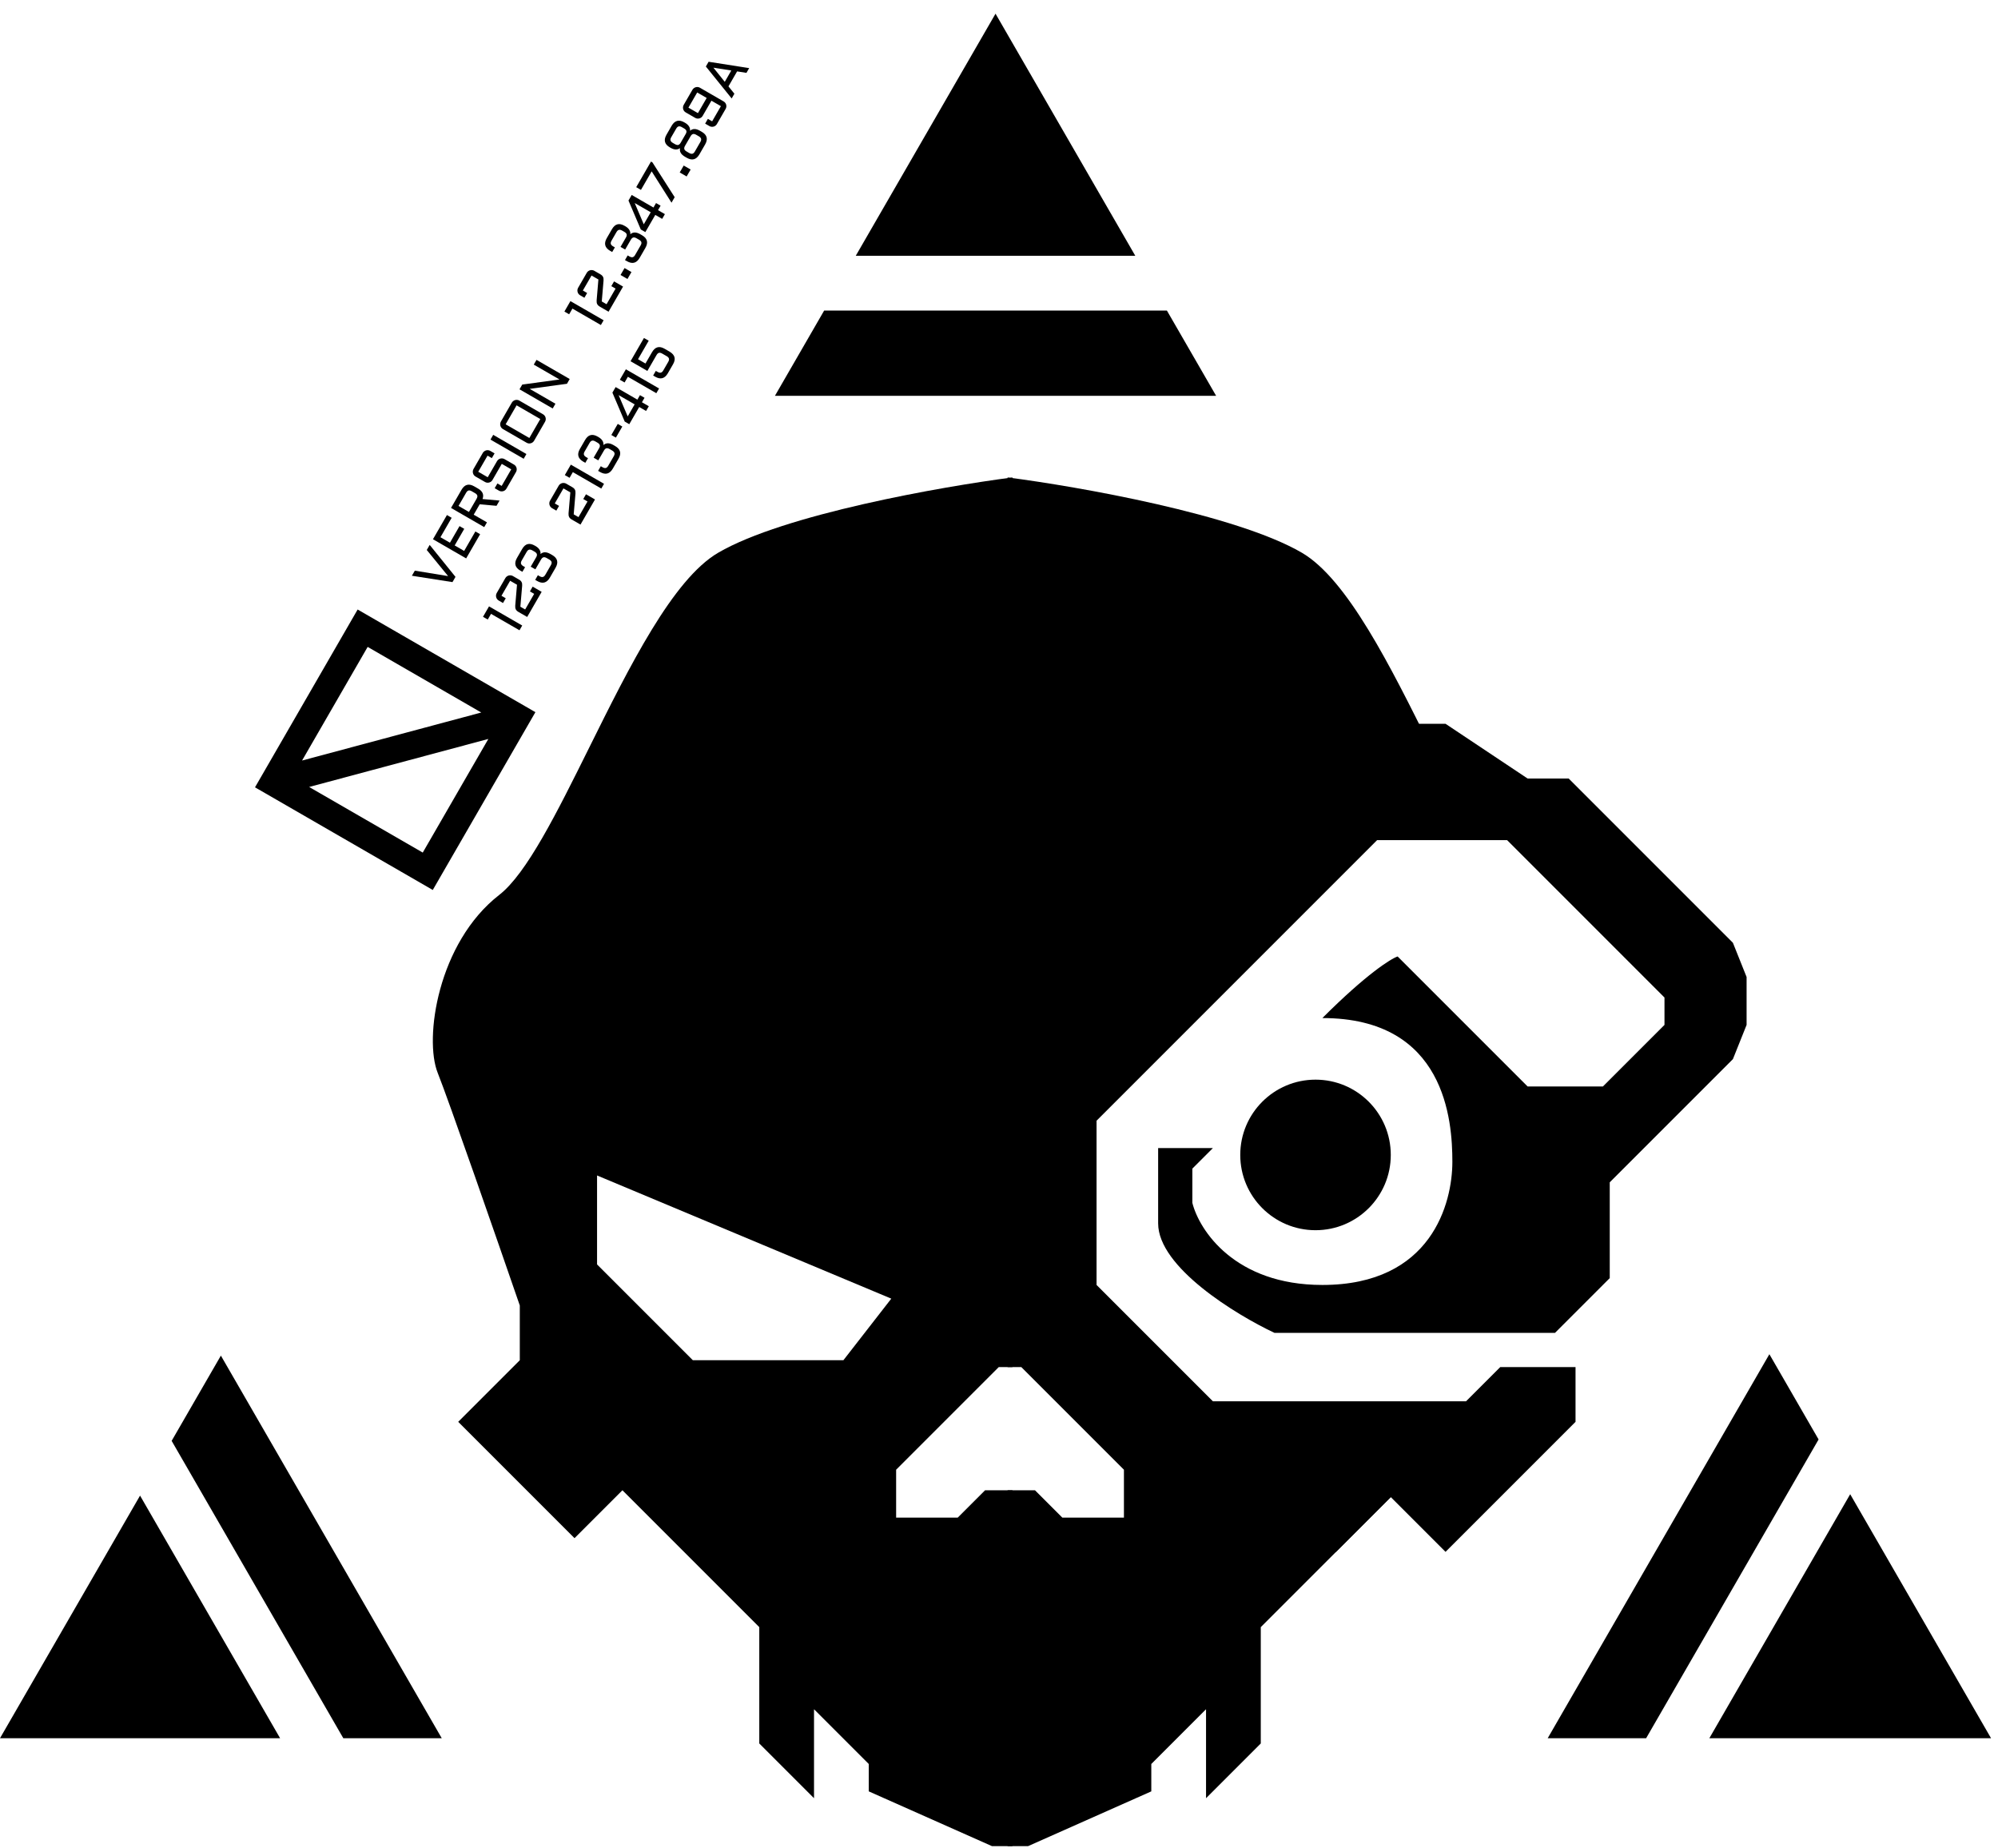 <svg width="146" height="135" viewBox="0 0 146 135" fill="none" xmlns="http://www.w3.org/2000/svg">
<path d="M20.634 56.988L37.124 52.569M31.258 63.658L20 57.158L26.5 45.899L37.758 52.399L31.258 63.658Z" stroke="black" stroke-width="2"/>
<path d="M33.064 42.531L30.098 42.066L30.313 41.694L32.744 42.092L31.185 40.183L31.399 39.813L33.284 42.148L33.064 42.531ZM31.638 39.398L32.659 37.631L33.005 37.831L32.185 39.252L32.879 39.652L33.579 38.439L33.925 38.639L33.225 39.852L33.917 40.252L34.737 38.831L35.084 39.031L34.064 40.799L31.638 39.398ZM34.931 35.695C35.269 35.89 35.379 36.146 35.259 36.462L36.504 36.572L36.282 36.956L35.053 36.846L34.615 37.605L35.584 38.165L35.384 38.512L32.958 37.111L33.725 35.784C33.952 35.391 34.262 35.309 34.655 35.536L34.931 35.695ZM34.268 37.405L34.824 36.443C34.877 36.35 34.895 36.272 34.878 36.208C34.861 36.144 34.806 36.085 34.714 36.032L34.472 35.892C34.379 35.839 34.301 35.821 34.237 35.838C34.173 35.855 34.114 35.91 34.061 36.002L33.505 36.965L34.268 37.405ZM35.987 35.069C35.96 35.116 35.925 35.156 35.882 35.188C35.839 35.219 35.793 35.242 35.744 35.255C35.694 35.269 35.643 35.273 35.591 35.266C35.538 35.26 35.487 35.243 35.44 35.215L34.747 34.815C34.699 34.788 34.66 34.753 34.629 34.711C34.596 34.668 34.574 34.622 34.562 34.573C34.548 34.523 34.545 34.472 34.551 34.42C34.556 34.366 34.573 34.315 34.6 34.268L35.28 33.091C35.307 33.043 35.342 33.004 35.386 32.974C35.428 32.941 35.475 32.918 35.525 32.905C35.573 32.891 35.624 32.887 35.677 32.894C35.73 32.9 35.779 32.917 35.827 32.944L36.14 33.125L35.939 33.472L35.627 33.291L34.947 34.468L35.64 34.869L36.32 33.691C36.347 33.644 36.382 33.605 36.424 33.573C36.467 33.541 36.513 33.518 36.563 33.505C36.613 33.491 36.664 33.488 36.718 33.495C36.77 33.501 36.819 33.517 36.867 33.545L37.559 33.944C37.606 33.972 37.646 34.007 37.678 34.049C37.71 34.092 37.732 34.138 37.745 34.187C37.759 34.237 37.762 34.289 37.755 34.342C37.749 34.394 37.733 34.444 37.705 34.491L37.006 35.702C36.979 35.75 36.944 35.789 36.901 35.822C36.859 35.853 36.813 35.876 36.763 35.889C36.713 35.902 36.662 35.906 36.61 35.9C36.557 35.893 36.507 35.876 36.459 35.849L36.148 35.669L36.348 35.322L36.659 35.502L37.358 34.291L36.667 33.892L35.987 35.069ZM36.041 31.771L38.467 33.172L38.267 33.519L35.841 32.118L36.041 31.771ZM39.681 30.269C39.728 30.296 39.768 30.331 39.8 30.374C39.832 30.416 39.854 30.462 39.867 30.512C39.881 30.562 39.884 30.613 39.877 30.666C39.871 30.718 39.855 30.768 39.827 30.816L39.028 32.201C39 32.248 38.965 32.288 38.922 32.321C38.88 32.352 38.834 32.374 38.784 32.388C38.735 32.401 38.684 32.405 38.632 32.399C38.578 32.392 38.528 32.375 38.481 32.347L36.748 31.348C36.701 31.32 36.662 31.285 36.63 31.243C36.598 31.201 36.576 31.154 36.564 31.105C36.55 31.056 36.547 31.005 36.553 30.953C36.558 30.898 36.575 30.848 36.602 30.8L37.402 29.415C37.429 29.368 37.464 29.329 37.508 29.298C37.55 29.266 37.597 29.243 37.647 29.23C37.695 29.216 37.746 29.212 37.8 29.219C37.852 29.225 37.901 29.241 37.949 29.269L39.681 30.269ZM36.949 31.001L38.681 32.001L39.481 30.615L37.748 29.615L36.949 31.001ZM40.588 29.498L40.388 29.845L37.962 28.444L38.163 28.098L40.885 27.726L39.004 26.64L39.205 26.293L41.63 27.693L41.43 28.04L38.707 28.412L40.588 29.498ZM41.683 22L44.109 23.4L43.908 23.747L41.83 22.547L41.589 22.963L41.243 22.763L41.683 22ZM42.591 21.227L42.904 21.408L42.704 21.755L42.391 21.574C42.344 21.547 42.304 21.512 42.273 21.47C42.241 21.427 42.218 21.381 42.206 21.332C42.193 21.282 42.189 21.231 42.195 21.179C42.201 21.125 42.217 21.075 42.245 21.027L42.878 19.93C42.906 19.882 42.941 19.843 42.984 19.812C43.027 19.78 43.073 19.758 43.122 19.746C43.171 19.732 43.222 19.728 43.275 19.735C43.328 19.739 43.378 19.756 43.425 19.783L43.868 20.039C43.916 20.066 43.956 20.095 43.987 20.126C44.02 20.156 44.045 20.19 44.064 20.228C44.082 20.264 44.094 20.304 44.1 20.349C44.106 20.393 44.107 20.443 44.103 20.499L43.973 22.025L44.323 22.227L44.983 21.086L44.671 20.906L44.871 20.559L45.529 20.939L44.47 22.774L43.832 22.406C43.785 22.379 43.745 22.35 43.713 22.32C43.682 22.288 43.657 22.254 43.639 22.218C43.62 22.182 43.608 22.142 43.602 22.098C43.596 22.052 43.594 22.002 43.598 21.949L43.727 20.42L43.225 20.13L42.591 21.227ZM45.345 20.091L45.637 19.585L46.143 19.877L45.851 20.383L45.345 20.091ZM45.669 19.002L45.866 18.662L45.994 18.736C46.086 18.788 46.164 18.807 46.231 18.791C46.297 18.775 46.357 18.721 46.41 18.629L46.813 17.93C46.867 17.838 46.884 17.759 46.864 17.693C46.845 17.628 46.79 17.569 46.698 17.516L46.511 17.408C46.418 17.355 46.339 17.336 46.274 17.352C46.209 17.369 46.15 17.424 46.096 17.516L45.682 18.233L45.344 18.038L45.752 17.331C45.798 17.244 45.81 17.171 45.789 17.111C45.768 17.049 45.713 16.992 45.625 16.942L45.466 16.85C45.374 16.797 45.294 16.778 45.227 16.795C45.161 16.811 45.101 16.865 45.048 16.956L44.684 17.587C44.631 17.678 44.615 17.757 44.634 17.822C44.654 17.887 44.709 17.947 44.802 18L44.931 18.074L44.734 18.414L44.589 18.33C44.195 18.103 44.112 17.793 44.338 17.401L44.714 16.75C44.83 16.55 44.963 16.43 45.116 16.39C45.269 16.349 45.445 16.387 45.644 16.502L45.688 16.527C45.825 16.606 45.924 16.695 45.985 16.795C46.045 16.893 46.071 17 46.061 17.117C46.151 17.032 46.257 16.988 46.379 16.987C46.502 16.985 46.639 17.029 46.79 17.116L46.912 17.186C47.304 17.413 47.387 17.722 47.16 18.114L46.744 18.835C46.517 19.229 46.207 19.312 45.815 19.085L45.669 19.002ZM46.825 16.766L45.925 14.652L46.161 14.245L47.751 15.162L47.939 14.836L48.272 15.028L48.084 15.355L48.586 15.645L48.386 15.992L47.884 15.702L47.158 16.958L46.825 16.766ZM47.55 15.509L46.38 14.834L47.042 16.389L47.55 15.509ZM49.069 14.808L47.619 12.52L46.836 13.875L46.49 13.675L47.57 11.804L47.675 11.864L49.301 14.407L49.069 14.808ZM49.669 12.601L49.961 12.095L50.467 12.387L50.175 12.893L49.669 12.601ZM50.116 9.772C50.162 9.685 50.174 9.612 50.153 9.552C50.131 9.491 50.076 9.435 49.988 9.384L49.829 9.292C49.737 9.239 49.657 9.22 49.591 9.236C49.525 9.252 49.465 9.306 49.413 9.397L49.048 10.028C48.996 10.119 48.979 10.197 48.998 10.263C49.018 10.328 49.074 10.388 49.166 10.441L49.325 10.533C49.413 10.584 49.489 10.603 49.553 10.592C49.616 10.579 49.673 10.531 49.725 10.45L50.116 9.772ZM51.178 10.371C51.231 10.278 51.248 10.2 51.229 10.134C51.209 10.069 51.154 10.01 51.063 9.957L50.875 9.849C50.782 9.795 50.704 9.777 50.638 9.793C50.573 9.81 50.514 9.864 50.461 9.957L50.057 10.655C50.004 10.748 49.986 10.826 50.005 10.891C50.023 10.956 50.078 11.015 50.171 11.068L50.358 11.177C50.45 11.229 50.529 11.248 50.595 11.232C50.661 11.216 50.721 11.162 50.775 11.069L51.178 10.371ZM51.109 11.276C50.881 11.669 50.572 11.753 50.179 11.526L50.057 11.456C49.906 11.369 49.801 11.272 49.741 11.165C49.681 11.058 49.665 10.945 49.694 10.824C49.598 10.891 49.492 10.923 49.376 10.921C49.26 10.917 49.133 10.875 48.997 10.797L48.953 10.771C48.559 10.544 48.476 10.234 48.703 9.842L49.078 9.191C49.305 8.798 49.615 8.715 50.009 8.943L50.053 8.968C50.189 9.047 50.288 9.136 50.349 9.236C50.41 9.334 50.435 9.441 50.425 9.557C50.515 9.472 50.621 9.429 50.743 9.428C50.866 9.426 51.003 9.469 51.154 9.557L51.276 9.627C51.668 9.853 51.751 10.163 51.525 10.555L51.109 11.276ZM52.878 7.41C52.925 7.438 52.965 7.473 52.998 7.516C53.029 7.558 53.051 7.604 53.065 7.653C53.078 7.703 53.081 7.755 53.075 7.808C53.069 7.86 53.052 7.91 53.025 7.957L52.385 9.065C52.358 9.113 52.322 9.152 52.28 9.185C52.238 9.216 52.192 9.239 52.142 9.252C52.092 9.265 52.041 9.269 51.989 9.263C51.936 9.256 51.885 9.239 51.838 9.212L51.527 9.032L51.727 8.685L52.038 8.865L52.678 7.757L51.986 7.358L51.346 8.466C51.319 8.513 51.284 8.553 51.241 8.585C51.198 8.616 51.152 8.638 51.103 8.652C51.053 8.666 51.002 8.669 50.95 8.663C50.897 8.657 50.847 8.639 50.799 8.612L50.106 8.212C50.059 8.184 50.019 8.15 49.988 8.108C49.956 8.065 49.933 8.019 49.921 7.97C49.908 7.92 49.904 7.869 49.91 7.817C49.916 7.763 49.932 7.712 49.959 7.665L50.599 6.557C50.626 6.51 50.662 6.471 50.705 6.44C50.748 6.407 50.794 6.385 50.844 6.371C50.892 6.357 50.944 6.354 50.997 6.36C51.049 6.366 51.099 6.383 51.146 6.41L52.878 7.41ZM51.639 7.157L50.946 6.757L50.306 7.865L51 8.265L51.639 7.157ZM51.78 4.512L54.745 4.977L54.545 5.324L53.863 5.216L53.231 6.311L53.665 6.848L53.465 7.194L51.58 4.859L51.78 4.512ZM52.961 5.979L53.439 5.15L52.132 4.945L52.961 5.979Z" fill="black"/>
<path d="M35.735 44.303L38.16 45.703L37.96 46.05L35.881 44.85L35.641 45.266L35.294 45.066L35.735 44.303ZM36.643 43.53L36.956 43.711L36.756 44.058L36.443 43.877C36.395 43.85 36.356 43.815 36.325 43.773C36.292 43.73 36.27 43.684 36.258 43.635C36.245 43.585 36.241 43.534 36.247 43.482C36.252 43.428 36.269 43.378 36.296 43.33L36.93 42.233C36.957 42.185 36.993 42.146 37.036 42.115C37.079 42.083 37.125 42.061 37.174 42.048C37.223 42.035 37.273 42.031 37.327 42.038C37.38 42.042 37.43 42.059 37.477 42.086L37.92 42.342C37.968 42.369 38.007 42.398 38.039 42.428C38.071 42.459 38.097 42.493 38.115 42.531C38.134 42.567 38.146 42.607 38.152 42.651C38.158 42.696 38.159 42.746 38.155 42.802L38.025 44.328L38.375 44.53L39.034 43.389L38.723 43.209L38.923 42.862L39.581 43.242L38.522 45.077L37.884 44.709C37.837 44.682 37.797 44.653 37.765 44.622C37.734 44.591 37.709 44.557 37.691 44.521C37.672 44.485 37.66 44.445 37.654 44.401C37.647 44.355 37.646 44.305 37.65 44.252L37.779 42.723L37.277 42.433L36.643 43.53ZM39.108 42.367L39.304 42.027L39.433 42.101C39.524 42.154 39.603 42.172 39.669 42.156C39.735 42.14 39.795 42.086 39.849 41.994L40.252 41.295C40.305 41.203 40.322 41.124 40.303 41.059C40.283 40.993 40.228 40.934 40.137 40.881L39.949 40.773C39.857 40.72 39.778 40.701 39.713 40.718C39.648 40.734 39.588 40.789 39.535 40.881L39.121 41.598L38.782 41.403L39.191 40.696C39.236 40.609 39.248 40.536 39.227 40.476C39.206 40.414 39.151 40.358 39.063 40.307L38.904 40.215C38.812 40.162 38.732 40.143 38.665 40.16C38.599 40.176 38.54 40.23 38.487 40.321L38.123 40.952C38.07 41.043 38.053 41.122 38.073 41.187C38.092 41.252 38.148 41.312 38.24 41.365L38.369 41.439L38.173 41.779L38.027 41.695C37.634 41.468 37.55 41.158 37.777 40.766L38.153 40.115C38.268 39.915 38.402 39.795 38.554 39.756C38.707 39.715 38.883 39.752 39.083 39.867L39.127 39.892C39.263 39.971 39.362 40.06 39.423 40.16C39.484 40.258 39.509 40.366 39.499 40.482C39.589 40.397 39.695 40.353 39.818 40.352C39.94 40.351 40.077 40.394 40.228 40.481L40.35 40.551C40.742 40.778 40.825 41.087 40.599 41.48L40.183 42.2C39.956 42.594 39.646 42.677 39.253 42.451L39.108 42.367ZM40.539 36.782L40.852 36.962L40.652 37.309L40.339 37.128C40.292 37.101 40.253 37.066 40.221 37.024C40.189 36.981 40.167 36.935 40.154 36.886C40.141 36.836 40.137 36.785 40.143 36.733C40.149 36.679 40.165 36.629 40.193 36.581L40.827 35.483C40.854 35.436 40.889 35.397 40.932 35.367C40.975 35.334 41.021 35.312 41.07 35.3C41.119 35.286 41.17 35.282 41.223 35.289C41.276 35.294 41.326 35.31 41.373 35.337L41.817 35.593C41.864 35.62 41.904 35.649 41.936 35.68C41.968 35.71 41.993 35.744 42.012 35.782C42.03 35.818 42.042 35.858 42.048 35.903C42.054 35.947 42.056 35.997 42.052 36.053L41.922 37.579L42.272 37.782L42.931 36.64L42.62 36.46L42.82 36.113L43.478 36.493L42.418 38.328L41.781 37.96C41.733 37.933 41.693 37.904 41.661 37.873C41.63 37.842 41.605 37.808 41.587 37.772C41.569 37.736 41.557 37.696 41.55 37.652C41.544 37.606 41.542 37.556 41.546 37.503L41.676 35.974L41.173 35.684L40.539 36.782ZM41.713 33.948L44.139 35.348L43.939 35.695L41.86 34.495L41.62 34.911L41.273 34.711L41.713 33.948ZM43.706 34.403L43.902 34.063L44.03 34.138C44.122 34.19 44.2 34.209 44.267 34.193C44.333 34.177 44.393 34.123 44.446 34.03L44.85 33.332C44.903 33.239 44.92 33.16 44.901 33.095C44.881 33.03 44.826 32.971 44.734 32.918L44.547 32.81C44.454 32.756 44.375 32.738 44.31 32.754C44.245 32.771 44.186 32.825 44.133 32.918L43.718 33.635L43.38 33.44L43.788 32.733C43.834 32.646 43.846 32.573 43.825 32.513C43.804 32.451 43.749 32.394 43.661 32.343L43.502 32.252C43.41 32.198 43.33 32.18 43.263 32.197C43.197 32.213 43.137 32.267 43.084 32.358L42.72 32.989C42.667 33.08 42.651 33.158 42.67 33.224C42.69 33.289 42.746 33.348 42.838 33.402L42.967 33.476L42.77 33.816L42.625 33.732C42.231 33.505 42.148 33.195 42.374 32.803L42.75 32.151C42.866 31.952 42.999 31.832 43.152 31.792C43.305 31.751 43.481 31.788 43.681 31.904L43.725 31.929C43.861 32.008 43.96 32.097 44.021 32.197C44.081 32.295 44.107 32.402 44.097 32.518C44.187 32.433 44.293 32.39 44.415 32.389C44.538 32.387 44.675 32.43 44.826 32.517L44.948 32.588C45.34 32.814 45.423 33.124 45.197 33.516L44.781 34.237C44.553 34.63 44.243 34.714 43.851 34.487L43.706 34.403ZM44.673 31.782L45.141 30.972L45.474 31.164L45.006 31.974L44.673 31.782ZM45.65 30.801L44.75 28.687L44.986 28.28L46.576 29.198L46.764 28.871L47.097 29.064L46.909 29.39L47.411 29.68L47.211 30.027L46.709 29.737L45.983 30.994L45.65 30.801ZM46.376 29.544L45.205 28.869L45.868 30.424L46.376 29.544ZM45.735 26.982L48.16 28.383L47.96 28.729L45.881 27.529L45.641 27.945L45.294 27.745L45.735 26.982ZM48.929 25.692C49.124 25.809 49.244 25.944 49.286 26.096C49.328 26.248 49.292 26.423 49.178 26.62L48.802 27.271C48.575 27.665 48.265 27.748 47.873 27.522L47.727 27.438L47.923 27.098L48.052 27.172C48.143 27.225 48.222 27.243 48.288 27.227C48.355 27.212 48.414 27.157 48.468 27.065L48.831 26.436C48.885 26.343 48.901 26.264 48.882 26.199C48.863 26.134 48.807 26.075 48.716 26.022L48.389 25.834C48.298 25.781 48.22 25.763 48.155 25.779C48.088 25.795 48.029 25.849 47.975 25.942L47.305 27.102L46.076 26.392L47.056 24.694L47.403 24.894L46.623 26.245L47.167 26.56L47.644 25.734C47.758 25.536 47.892 25.416 48.045 25.375C48.197 25.334 48.373 25.37 48.572 25.486L48.929 25.692Z" fill="black"/>
<path fill-rule="evenodd" clip-rule="evenodd" d="M111.129 100.883L106.629 105.383H87.629L75.129 92.883V73.883L93.129 55.883H105.183C104.975 55.465 104.766 55.044 104.555 54.619C101.623 48.711 98.453 42.322 95.129 40.383C90.329 37.583 78.796 35.549 73.629 34.883L73.629 99.883H74.629L82.129 107.383V110.883H77.629L75.629 108.883H73.629V134.883H75.129L84.129 130.883V128.883L88.129 124.883V131.383L92.129 127.383V118.883L102.129 108.883L105.629 112.383L114.129 103.883L111.129 100.883Z" fill="black"/>
<path d="M111.629 79.383L102.129 69.883C101.629 70.049 99.829 71.183 96.629 74.383C105.629 74.383 106.129 81.883 106.129 84.883C106.129 87.883 104.629 93.883 96.629 93.883C90.229 93.883 87.629 89.883 87.129 87.883V85.383L88.629 83.883H84.629V89.383C84.629 92.583 90.296 96.049 93.129 97.383H113.629L117.629 93.383V86.383L126.629 77.383L127.629 74.883V71.383L126.629 68.883L114.629 56.883H111.629L105.629 52.883H91.129L72.629 71.383V91.383L83.629 102.383V113.383H97.629L101.629 109.383L105.629 113.383L115.129 103.883V99.883H109.629L107.129 102.383H88.629L80.129 93.883V81.883L100.629 61.383H110.129L121.629 72.883V74.883L117.129 79.383H111.629Z" fill="black"/>
<path fill-rule="evenodd" clip-rule="evenodd" d="M43.057 54.619C40.696 59.376 38.49 63.822 36.483 65.383C31.983 68.883 30.983 75.883 31.983 78.383C32.783 80.383 36.317 90.549 37.983 95.383V99.383L33.483 103.883L41.983 112.383L45.483 108.883L55.483 118.883V127.383L59.483 131.383V124.883L63.483 128.883V130.883L72.483 134.883H73.983V108.883H71.983L69.983 110.883H65.483V107.383L72.983 99.883H73.983L73.983 34.883C68.817 35.549 57.283 37.583 52.483 40.383C49.159 42.322 45.989 48.711 43.057 54.619ZM43.629 85.883L65.129 94.883L61.629 99.383H50.629L43.629 92.383V85.883Z" fill="black"/>
<circle cx="96.129" cy="84.383" r="5.5" fill="black"/>
<path fill-rule="evenodd" clip-rule="evenodd" d="M85.268 22.689L88.865 28.918L56.628 28.918L60.224 22.689H85.268ZM132.89 105.172L129.294 98.943L113.095 127H120.288L132.89 105.172ZM124.907 127L135.199 109.172L145.492 127H124.907ZM25.087 127H32.28L16.14 99.045L12.543 105.274L25.087 127ZM10.234 109.274L20.468 127H0L10.234 109.274ZM82.959 18.689H62.533L72.746 1L82.959 18.689Z" fill="black"/>
</svg>
